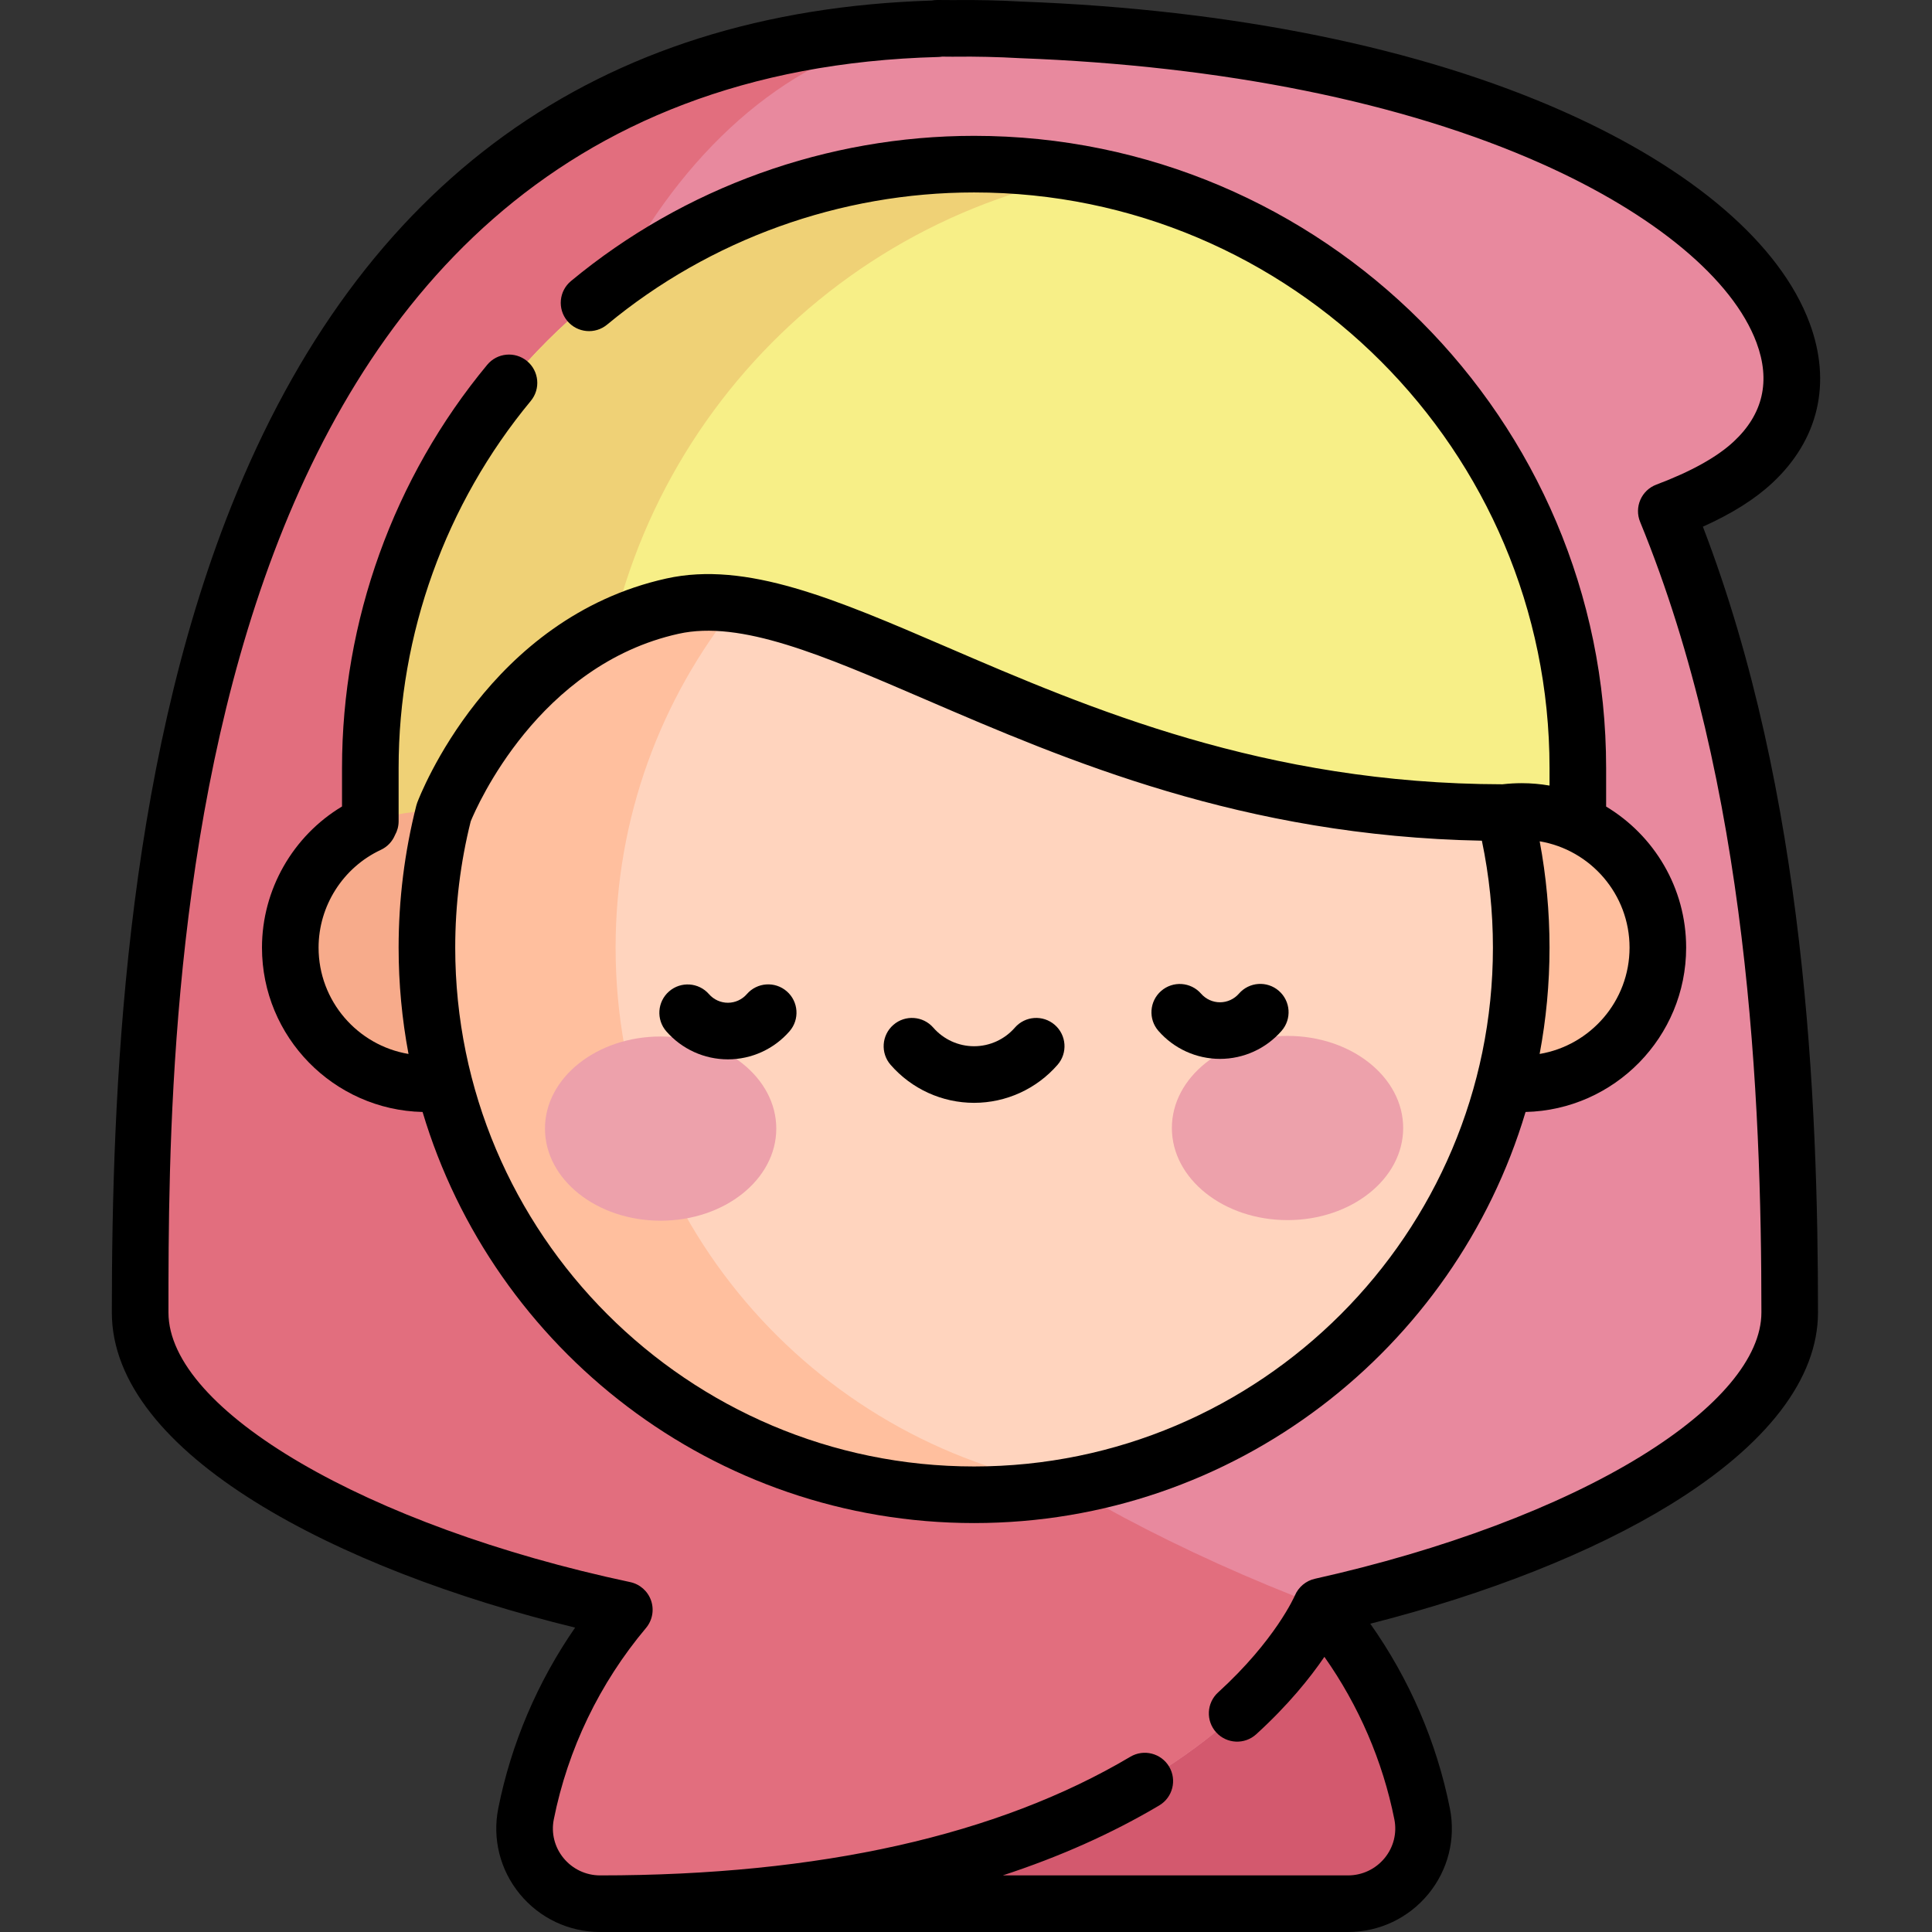 <svg id="Capa_1" enable-background="new 0 0 512 512" height="512" viewBox="0 0 512 512" width="512" xmlns="http://www.w3.org/2000/svg"><rect x="0" y="0" width="512" height="512" fill="#333333" stroke="none"/><g><g><path d="m376.879 480.707c-4.13-20.729-13.555-39.548-26.802-54.992l-191.032 78.785h198.191c12.566 0 22.098-11.469 19.643-23.793z" fill="#d3596e"/></g><g><path d="m464.578 122.489c38.149-35.586-30.984-108.481-194.062-114.571-4.821-.274-9.751-.418-14.801-.418-1.083 0-2.153.015-3.226.028-1.353-.009-2.694-.028-4.06-.028v.106c-198.776 5.267-211.289 226.299-211.289 340.219 0 31.296 55.568 63.319 128.31 78.786-12.849 15.274-21.997 33.766-26.048 54.097-2.456 12.324 7.076 23.793 19.643 23.793 158.628 0 191.031-78.785 191.031-78.785 70.72-15.782 124.213-47.185 124.213-77.891 0-54.75-3.25-140.599-32.71-212.375 9.66-3.634 17.59-7.915 22.999-12.961z" fill="#e8899e"/></g><g><path d="m255.715 7.5c-205.766 0-218.575 225.027-218.575 340.325 0 31.296 55.568 63.319 128.31 78.786-12.849 15.274-21.997 33.766-26.048 54.097-2.456 12.324 7.076 23.793 19.643 23.793 158.628 0 191.031-78.785 191.031-78.785-303.021-114.971-221.999-418.216-94.361-418.216z" fill="#e26e7e"/></g><g><g><path d="m258.141 43.5c-88.366 0-160 71.634-160 160v15.245h320v-15.245c-.001-88.366-71.635-160-160-160z" fill="#f7ef87"/></g></g><g><path d="m288.14 46.32c-9.719-1.844-19.745-2.82-30-2.82-88.365 0-160 71.634-160 160v15.245h60v-15.245c0-78.11 55.977-143.136 130-157.18z" fill="#efd176"/></g><g><g><circle cx="403.268" cy="251.131" fill="#ffbf9e" r="36.081"/></g></g><g><g><circle cx="113.01" cy="251.131" fill="#f7ab8b" r="36.081"/></g></g><g><path d="m178.206 160.636c-43.661 9.683-60.613 54.714-60.613 54.714-2.905 11.445-4.453 23.43-4.453 35.779 0 80.081 64.919 145 145 145s145-64.919 145-145c0-12.348-1.548-24.334-4.453-35.779-114.24-.001-176.82-64.397-220.481-54.714z" fill="#ffd4be"/></g><g><path d="m163.14 251.128c0-34.447 12.016-66.084 32.081-90.958-5.997-.79-11.65-.724-17.015.466-43.661 9.683-60.613 54.714-60.613 54.714-2.905 11.445-4.453 23.43-4.453 35.779 0 80.081 64.919 145 145 145 8.526 0 16.878-.743 25-2.154-68.166-11.849-120-71.291-120-142.847z" fill="#ffbf9e"/></g><g><g><g><ellipse cx="175.073" cy="299.09" fill="#eda1ab" rx="30.65" ry="24.408"/></g><g><ellipse cx="341.208" cy="298.934" fill="#eda1ab" rx="30.65" ry="24.408"/></g></g><g><path d="m192.899 280.739c-6.251 0-12.195-2.703-16.313-7.418-2.725-3.12-2.403-7.858.716-10.582 3.119-2.725 7.856-2.404 10.583.716 1.268 1.452 3.095 2.285 5.014 2.285h.006c1.921-.002 3.749-.838 5.016-2.294 2.719-3.125 7.457-3.455 10.58-.736 3.126 2.719 3.455 7.456.736 10.581-4.112 4.728-10.06 7.443-16.317 7.449-.008-.001-.015-.001-.021-.001z"/></g><g><path d="m323.308 280.616c-6.253 0-12.197-2.704-16.313-7.42-2.724-3.121-2.402-7.858.719-10.582 3.122-2.723 7.859-2.402 10.582.719 1.267 1.451 3.094 2.283 5.013 2.283h.006c1.92-.002 3.748-.838 5.015-2.294 2.719-3.125 7.457-3.455 10.58-.736 3.126 2.719 3.455 7.456.736 10.581-4.112 4.729-10.061 7.443-16.317 7.449-.008 0-.015 0-.021 0z"/></g><g><path d="m258.14 292.262c-8.478 0-16.539-3.671-22.118-10.073-2.722-3.123-2.396-7.86.727-10.582 3.122-2.721 7.859-2.396 10.582.727 2.729 3.132 6.669 4.928 10.81 4.928s8.08-1.796 10.81-4.928c2.721-3.123 7.457-3.448 10.582-.727 3.122 2.722 3.448 7.459.727 10.582-5.58 6.402-13.642 10.073-22.12 10.073z"/></g></g><g><path d="m469.694 127.974c12.276-11.452 15.775-26.513 9.853-42.409-7.77-20.852-30.854-40.712-65-55.923-38.215-17.023-87.897-27.125-143.68-29.216-5.937-.335-12.018-.476-17.946-.404l-.445.005-1.315-.011c-.908-.008-1.814-.016-2.731-.016-.506 0-1 .05-1.478.146-88.843 2.765-151.307 47.859-185.675 134.046-28.357 71.115-31.637 155.983-31.637 213.633 0 37.496 59.922 68.207 122.774 83.506-9.975 14.404-16.95 30.761-20.368 47.911-1.604 8.047.471 16.312 5.691 22.675 5.257 6.408 13.022 10.083 21.307 10.083h198.191c8.283 0 16.049-3.675 21.306-10.082 5.221-6.363 7.296-14.628 5.692-22.676-3.502-17.575-10.735-34.29-21.095-48.94 31.052-7.879 58.961-18.92 79.492-31.546 25.617-15.755 39.157-33.367 39.157-50.93 0-55.763-3.232-137.187-30.504-208.253 7.734-3.47 13.796-7.294 18.411-11.599zm-2.905 219.851c0 11.906-11.37 25.456-32.016 38.153-21.643 13.311-52.303 24.823-86.331 32.417-2.362.527-4.341 2.201-5.286 4.429-.05.116-5.121 11.81-20.351 25.686-3.062 2.79-3.282 7.534-.492 10.595 2.789 3.062 7.532 3.282 10.596.493 8.5-7.746 14.292-14.978 18.071-20.516 9.105 12.91 15.462 27.625 18.543 43.091.722 3.625-.218 7.354-2.578 10.231-2.396 2.921-5.936 4.596-9.709 4.596h-91.495c15.15-4.963 28.995-11.143 41.469-18.544 3.563-2.113 4.736-6.715 2.623-10.277-2.113-3.563-6.716-4.735-10.277-2.624-35.168 20.865-82.443 31.445-140.511 31.445-3.774 0-7.313-1.675-9.71-4.597-2.36-2.877-3.3-6.606-2.577-10.23 3.706-18.595 12.154-36.139 24.432-50.735 1.696-2.016 2.21-4.774 1.354-7.265-.855-2.492-2.956-4.351-5.533-4.899-69.762-14.833-122.369-45.55-122.369-71.45 0-80.957 0-327.317 203.987-332.721.353-.009.698-.043 1.037-.099.454.003.906.007 1.359.011l1.416.012h.134l.524-.006c5.61-.067 11.374.067 16.992.385.048.003.097.005.145.007 53.918 2.014 101.709 11.672 138.208 27.931 29.995 13.362 50.788 30.66 57.048 47.458 3.775 10.133 1.747 18.95-6.029 26.204-4.414 4.119-11.319 7.962-20.522 11.425-1.898.714-3.426 2.166-4.235 4.025s-.832 3.967-.063 5.842c28.814 70.203 32.146 153.202 32.146 209.527z"/><path d="m425.64 213.748v-10.248c0-92.36-75.141-167.5-167.5-167.5-38.947 0-76.884 13.665-106.821 38.477-3.189 2.643-3.632 7.371-.988 10.561 2.645 3.19 7.372 3.631 10.561.988 27.251-22.587 61.789-35.026 97.248-35.026 84.089 0 152.5 68.411 152.5 152.5v4.686c-2.398-.411-4.859-.636-7.373-.636-1.666 0-3.35.096-5.004.285-.021.002-.041.008-.062.01-63.081-.104-109.708-20.181-147.19-36.326-29.724-12.802-53.203-22.914-74.43-18.205-47.084 10.442-65.257 57.4-66.008 59.394-.098.261-.182.527-.25.797-3.107 12.247-4.684 24.905-4.684 37.624 0 9.627.907 19.045 2.621 28.182-13.507-2.269-23.833-14.038-23.833-28.179 0-11.062 6.48-21.234 16.51-25.916 1.76-.822 3.044-2.243 3.738-3.905.611-1.086.964-2.337.964-3.672v-14.139c0-35.459 12.439-69.996 35.025-97.25 2.644-3.189 2.2-7.917-.988-10.56-3.19-2.643-7.919-2.201-10.561.989-24.81 29.938-38.475 67.875-38.475 106.821v10.228c-13.014 7.809-21.212 22.042-21.212 37.403 0 23.688 19.001 43.009 42.56 43.555 18.789 62.931 77.193 108.942 146.151 108.942s127.362-46.011 146.152-108.943c23.557-.548 42.556-19.868 42.556-43.555.001-15.855-8.513-29.756-21.207-37.382zm-167.5 174.88c-75.817 0-137.5-61.682-137.5-137.5 0-11.313 1.381-22.57 4.104-33.465 1.643-4 17.957-41.471 55.085-49.705 16.499-3.663 38.014 5.606 65.247 17.337 37.671 16.226 84.272 36.3 147.637 37.498 1.943 9.283 2.927 18.789 2.927 28.335 0 75.818-61.682 137.5-137.5 137.5zm149.88-109.319c1.714-9.136 2.621-18.554 2.621-28.181 0-9.474-.877-18.913-2.608-28.174 13.498 2.276 23.816 14.041 23.816 28.176-.001 14.141-10.324 25.909-23.829 28.179z"/></g></g></svg>